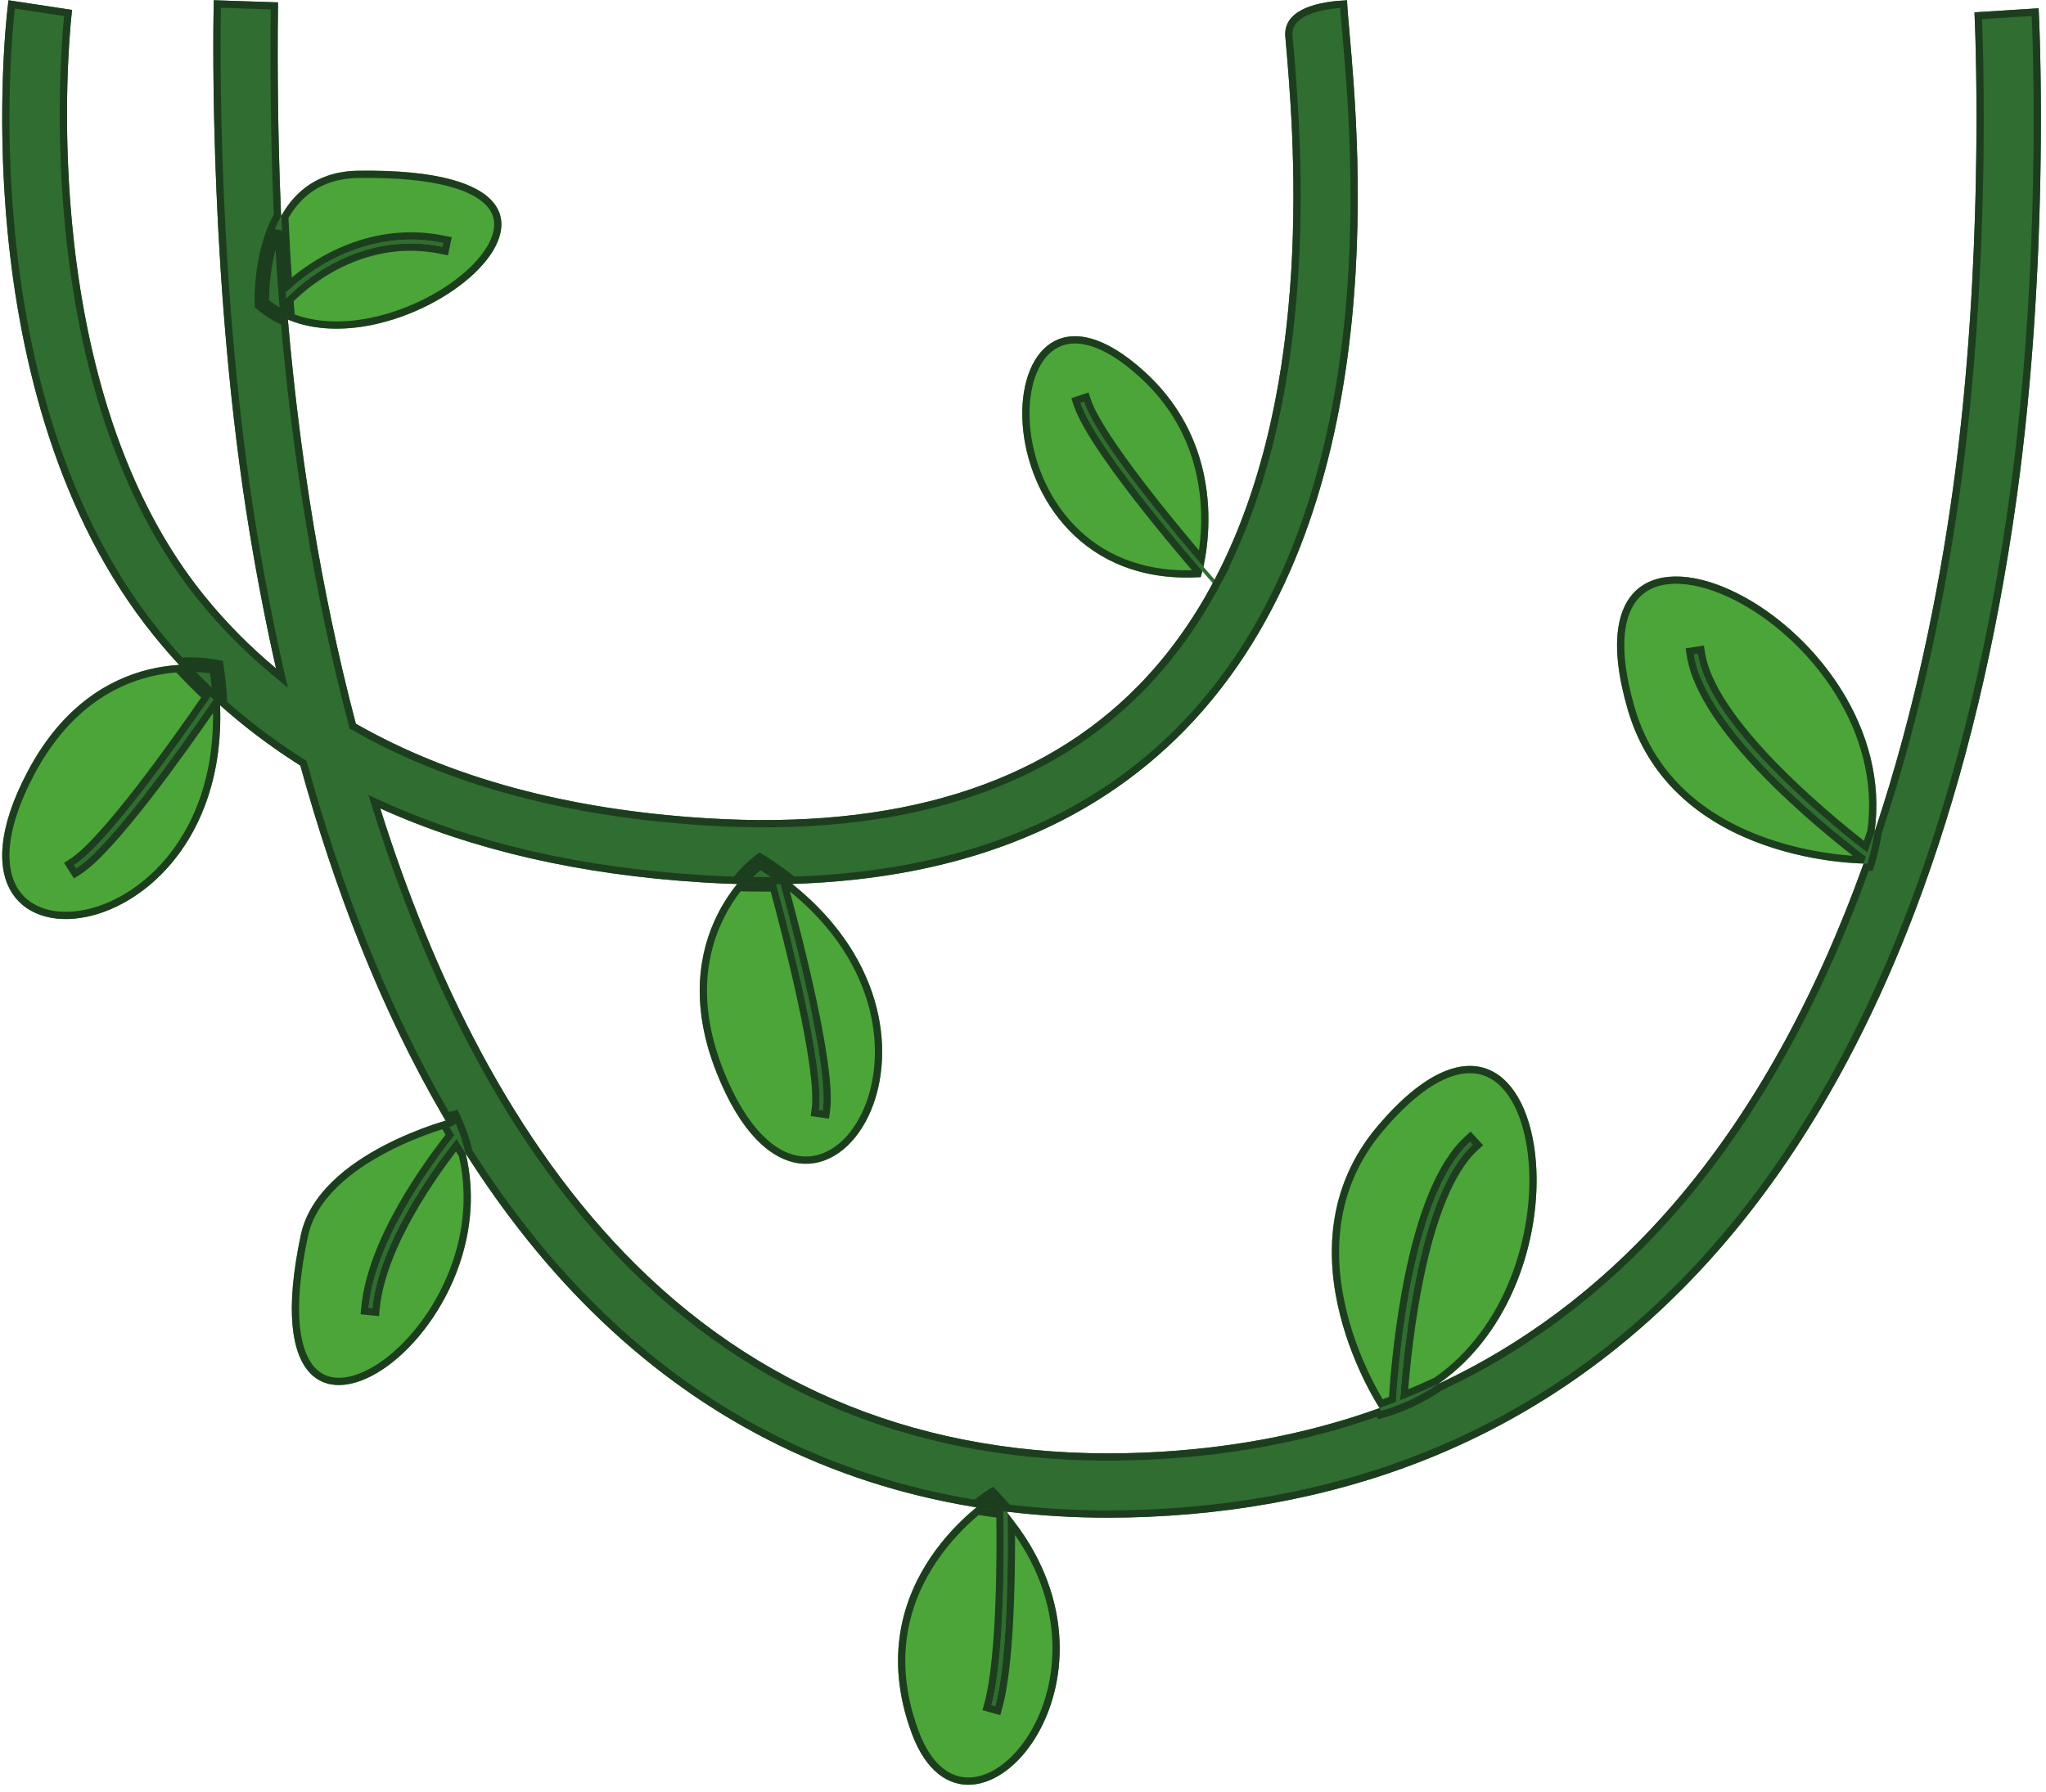 <svg width="282" height="247" viewBox="0 0 282 247" fill="none" xmlns="http://www.w3.org/2000/svg">
<path d="M157.746 51.229C135.199 30.72 132.919 81.635 165.5 79.559C165.5 79.559 170.783 63.09 157.746 51.229ZM104.734 118.713C104.734 118.713 91.145 128.627 98.76 147.851C111.929 181.093 139.42 140.356 104.734 118.713ZM224.326 97.736C230.559 119.342 257.384 119.05 257.384 119.05C267.359 87.182 213.498 60.191 224.326 97.736ZM125.647 238.899C133.401 259.943 159.986 230.038 136.724 206.226C136.724 206.226 117.894 217.855 125.647 238.899ZM189.932 155.163C175.348 172.28 190.391 194.49 190.391 194.49C222.477 185.227 215.275 125.419 189.932 155.163ZM41.466 170.23C32.507 212.179 75.248 181.859 62.51 154.17C62.51 154.17 43.895 158.845 41.466 170.23ZM49.352 23.536C35.233 23.743 36.103 41.878 36.103 41.878C52.562 55.785 93.295 22.893 49.352 23.536ZM29.835 91.963C35.927 132.389 -12.906 137.972 3.805 106.361C13.467 88.082 29.835 91.963 29.835 91.963Z" fill="#4CA538"/>
<path d="M277.967 68.523C275.213 88.396 270.841 106.665 264.971 122.822C257.572 143.19 247.748 160.263 235.775 173.566C215.759 195.811 189.64 207.767 158.143 209.101C156.325 209.177 154.521 209.216 152.738 209.216C147.996 209.216 143.377 208.937 138.877 208.396C138.951 213.248 139.024 228.51 137.177 235.207L136.642 235.058C138.479 228.397 138.397 213.08 138.321 208.327C116.302 205.56 97.218 196.291 81.41 180.631C74.644 173.93 68.477 166.023 62.934 157.003C59.585 161.236 52.181 171.494 51.34 180.335L50.788 180.281C51.654 171.193 59.308 160.678 62.624 156.499C57.763 148.518 53.389 139.675 49.54 129.997C46.5 122.35 43.783 114.173 41.395 105.533C37.098 102.823 33.115 99.781 29.45 96.413C24.881 103.072 15.159 116.756 10.505 119.717L10.209 119.25C14.732 116.371 24.5 102.624 29.039 96.024C26.233 93.406 23.611 90.601 21.186 87.594C-5.509 54.496 0.886 1.902 1.172 0.035L9.934 1.366C9.869 1.788 3.878 52.08 28.128 82.088C31.099 85.764 34.409 89.112 38.043 92.143C36.691 86.138 35.484 79.942 34.431 73.565C28.572 38.069 29.426 1.225 29.465 0.035L38.322 0.325C38.316 0.513 37.94 21.678 39.376 40.368C42.833 36.933 51.011 31.395 61.084 33.481L60.972 34.024C50.425 31.841 42.424 38.065 39.437 41.156C40.166 50.382 41.336 61.016 43.203 72.298C44.609 80.788 46.505 90.127 49.042 99.764C62.131 107.242 78.294 111.614 97.395 112.799C123.491 114.42 143.541 108.233 157.007 94.41C161.109 90.196 164.449 85.45 167.162 80.386L167.158 80.388C166.504 79.648 151.129 62.185 148.924 55.528L149.402 55.37C151.475 61.633 165.97 78.27 167.411 79.912C181.423 53.276 178.308 18.059 177.155 5.052C176.707 -0.019 185.666 0.1 185.668 0.035C185.651 0.533 185.819 2.432 185.982 4.269C187.451 20.839 191.918 71.268 163.354 100.59C149.969 114.333 131.236 121.476 107.568 121.894C109.448 128.777 114.244 147.197 113.411 153.074L112.862 152.996C113.675 147.26 108.823 128.623 106.99 121.898C106.447 121.907 105.904 121.913 105.357 121.913C102.585 121.913 99.749 121.824 96.846 121.643C79.93 120.594 65.086 117.176 52.407 111.437C59.587 134.243 70.644 157.502 87.66 174.352C106.211 192.719 129.801 201.433 157.768 200.247C170.253 199.72 181.813 197.383 192.398 193.273C192.823 186.489 194.789 164.526 202.629 157.398L203.002 157.807C195.512 164.617 193.454 186.072 192.976 193.053C206.757 187.597 218.868 179.109 229.19 167.639C241.943 153.466 250.904 135.905 257.196 118.119C251.244 113.57 235.038 100.354 233.471 90.216L234.019 90.131C235.52 99.85 251.393 112.927 257.388 117.556C263.552 99.974 267.126 82.205 269.19 67.307C273.744 34.428 272.16 1.963 272.143 1.701L280.987 1.143C281.056 2.248 282.644 34.768 277.967 68.523Z" fill="#2F6D30"/>
<path d="M134.74 208.32C135.762 208.483 136.79 208.632 137.825 208.766C137.86 211.279 137.887 216.014 137.699 220.958C137.499 226.218 137.061 231.658 136.16 234.925L136.028 235.406L136.508 235.539L137.042 235.689L137.525 235.823L137.659 235.34C138.6 231.928 139.044 226.384 139.247 221.129C139.412 216.873 139.417 212.77 139.394 210.068C147.631 220.85 146.53 232.244 142.389 239.125C140.079 242.963 136.878 245.321 133.887 245.522C130.969 245.718 128.011 243.865 126.117 238.726C122.307 228.385 125.024 220.384 128.692 214.95C130.531 212.227 132.61 210.149 134.23 208.75C134.406 208.599 134.576 208.455 134.74 208.32ZM190.127 194.667L189.976 194.771L190.181 195.072L190.529 194.971C193.503 194.112 196.142 192.827 198.467 191.227C210.143 185.766 220.536 178.003 229.561 167.974C242.07 154.073 250.933 136.942 257.214 119.549C257.25 119.549 257.28 119.55 257.306 119.55H257.389C257.389 119.548 257.388 119.515 257.384 119.074L257.39 119.55L257.753 119.546L257.861 119.199C258.323 117.725 258.648 116.261 258.853 114.814C264.425 98.15 267.732 81.475 269.685 67.375C273.933 36.706 272.845 6.403 272.662 2.169L280.51 1.673C280.715 6.027 281.872 36.697 277.472 68.454C274.722 88.299 270.356 106.532 264.501 122.651C257.119 142.971 247.326 159.985 235.404 173.232C215.483 195.37 189.492 207.272 158.121 208.602C156.311 208.677 154.513 208.716 152.738 208.716C148.016 208.716 143.416 208.438 138.936 207.9L138.927 207.898C138.349 207.22 137.735 206.545 137.082 205.876L136.803 205.59L136.462 205.8L136.461 205.801H136.46C136.459 205.801 136.458 205.802 136.457 205.803C136.454 205.805 136.449 205.808 136.444 205.811C136.434 205.817 136.42 205.826 136.401 205.838C136.364 205.862 136.309 205.898 136.238 205.945C136.097 206.038 135.894 206.177 135.639 206.361C135.318 206.591 134.917 206.893 134.456 207.263C114.198 203.944 96.544 194.92 81.762 180.277C75.547 174.12 69.837 166.937 64.65 158.798C64.258 157.187 63.704 155.57 62.964 153.961L62.79 153.584L62.388 153.685L62.387 153.686C62.386 153.686 62.385 153.686 62.384 153.686C62.381 153.686 62.377 153.687 62.372 153.689C62.362 153.691 62.348 153.695 62.33 153.699C62.293 153.709 62.24 153.724 62.17 153.742C62.046 153.776 61.871 153.824 61.651 153.888C57.363 146.557 53.47 138.527 50.005 129.813C46.972 122.184 44.261 114.024 41.877 105.4L41.825 105.213L41.661 105.111L40.864 104.601C37.294 102.293 33.946 99.751 30.823 96.979C30.754 95.347 30.595 93.649 30.33 91.888L30.279 91.554L29.95 91.476H29.949C29.948 91.476 29.947 91.475 29.945 91.475C29.942 91.474 29.939 91.473 29.934 91.472C29.925 91.47 29.911 91.467 29.894 91.463C29.86 91.456 29.809 91.445 29.745 91.433C29.616 91.408 29.428 91.374 29.187 91.337C28.706 91.264 28.011 91.182 27.149 91.142C26.493 91.111 25.739 91.106 24.908 91.147C23.76 89.896 22.647 88.608 21.575 87.279C8.317 70.841 3.257 49.532 1.558 32.055C0.004 16.062 1.273 3.336 1.604 0.607L9.383 1.787C9.112 4.303 8.049 16.015 9.415 30.679C10.92 46.837 15.381 66.656 27.173 81.691L27.739 82.403C30.73 86.104 34.064 89.475 37.724 92.527L38.855 93.471L38.531 92.033C37.181 86.038 35.976 79.852 34.924 73.484C29.39 39.956 29.856 5.214 29.955 0.551L37.815 0.809C37.776 3.441 37.64 16.04 38.241 29.674C37.716 30.634 37.295 31.633 36.959 32.624C36.168 34.955 35.831 37.272 35.689 39C35.619 39.866 35.596 40.587 35.593 41.094C35.591 41.347 35.593 41.547 35.597 41.685C35.598 41.753 35.599 41.807 35.6 41.843C35.601 41.861 35.602 41.875 35.602 41.885C35.603 41.89 35.603 41.894 35.603 41.897V41.901V41.902L35.614 42.119L35.78 42.259C36.837 43.152 37.988 43.857 39.205 44.396C39.944 52.86 41.052 62.364 42.71 72.379C44.118 80.882 46.016 90.237 48.559 99.891L48.612 100.094L48.795 100.198C61.965 107.723 78.207 112.109 97.364 113.298C123.551 114.924 143.766 108.72 157.365 94.759C161.459 90.553 164.796 85.825 167.513 80.786L167.515 80.788L167.602 80.622L168.344 79.239L168.309 79.255C175.022 66.054 177.656 50.893 178.469 37.402C179.3 23.602 178.23 11.514 177.653 5.008C177.557 3.913 177.958 3.119 178.632 2.509C179.326 1.881 180.319 1.445 181.378 1.148C182.43 0.853 183.503 0.707 184.32 0.631C184.66 0.6 184.954 0.58 185.182 0.568C185.198 0.875 185.225 1.263 185.259 1.689C185.319 2.458 185.402 3.395 185.483 4.313C186.218 12.595 187.697 29.299 185.434 47.586C183.171 65.879 177.17 85.692 162.996 100.241C150.061 113.522 132.072 120.61 109.349 121.347C108.02 120.294 106.572 119.271 104.998 118.288L104.712 118.11L104.438 118.309L104.437 118.31C104.437 118.31 104.436 118.311 104.434 118.312C104.432 118.313 104.429 118.316 104.426 118.319C104.418 118.324 104.406 118.333 104.392 118.344C104.364 118.365 104.324 118.396 104.272 118.437C104.169 118.518 104.022 118.639 103.838 118.798C103.47 119.117 102.956 119.591 102.365 120.22C102.052 120.553 101.717 120.93 101.371 121.351C100.244 121.317 99.107 121.27 97.959 121.207L96.877 121.144C80.009 120.098 65.227 116.69 52.613 110.981L51.594 110.52L51.93 111.587C59.122 134.432 70.211 157.777 87.308 174.707H87.308C105.966 193.18 129.695 201.937 157.789 200.746C169.296 200.26 180.026 198.242 189.941 194.718C189.951 194.732 189.958 194.744 189.964 194.752C189.968 194.758 189.971 194.762 189.974 194.765C189.975 194.766 189.975 194.768 189.975 194.769L189.976 194.77C189.978 194.769 189.993 194.758 190.127 194.667ZM136.652 206.873C136.918 207.151 137.178 207.428 137.43 207.706C136.888 207.633 136.348 207.556 135.81 207.475C135.96 207.363 136.098 207.262 136.223 207.172C136.391 207.051 136.536 206.952 136.652 206.873ZM190.312 155.488C196.629 148.073 201.608 146.489 205.014 147.918C206.738 148.642 208.166 150.17 209.226 152.315C210.287 154.458 210.962 157.186 211.198 160.238C211.972 170.254 207.998 183.41 197.944 190.368C196.494 191.045 195.023 191.683 193.533 192.287C193.809 188.595 194.453 182.02 195.849 175.47C196.6 171.943 197.567 168.435 198.806 165.394C200.047 162.345 201.545 159.807 203.338 158.177L203.708 157.841L203.371 157.471L202.999 157.062L202.663 156.693L202.293 157.029C200.253 158.883 198.626 161.671 197.32 164.868C196.011 168.073 195.01 171.73 194.244 175.362C192.759 182.403 192.15 189.398 191.921 192.919C191.403 193.118 190.884 193.314 190.361 193.504C190.312 193.424 190.258 193.339 190.202 193.246C189.825 192.615 189.3 191.69 188.715 190.528C187.544 188.201 186.135 184.924 185.178 181.123C183.262 173.519 183.165 163.877 190.312 155.488ZM61.187 155.073C61.463 155.539 61.74 156.001 62.018 156.461C60.336 158.6 57.703 162.165 55.352 166.302C52.904 170.61 50.734 175.585 50.291 180.234L50.243 180.73L50.739 180.779L51.291 180.832L51.79 180.881L51.838 180.382C52.249 176.066 54.269 171.364 56.632 167.187C58.792 163.368 61.216 160.026 62.888 157.873C63.163 158.317 63.439 158.76 63.718 159.198C64.947 164.394 64.422 169.529 62.862 174.098C60.817 180.088 57.008 185.076 53.111 187.909C51.162 189.327 49.219 190.185 47.488 190.387C45.773 190.587 44.273 190.146 43.125 188.963C41.96 187.764 41.099 185.743 40.818 182.674C40.538 179.61 40.841 175.549 41.955 170.334C43.12 164.876 48.195 160.954 53.131 158.373C55.581 157.092 57.959 156.162 59.726 155.551C60.279 155.36 60.772 155.202 61.187 155.073ZM109.015 122.359C121.893 132.739 122.909 145.99 119.242 153.648C117.201 157.909 113.781 160.348 110.193 159.87C106.581 159.39 102.496 155.924 99.225 147.667C95.474 138.196 96.952 131.059 99.338 126.297C100.121 124.733 101.006 123.422 101.84 122.365C103.023 122.396 104.195 122.413 105.356 122.413C105.775 122.413 106.192 122.406 106.606 122.401C107.539 125.841 109.14 131.94 110.43 137.923C111.099 141.026 111.683 144.09 112.05 146.732C112.419 149.389 112.56 151.568 112.367 152.926L112.297 153.421L112.792 153.491L113.341 153.57L113.836 153.64L113.906 153.145C114.125 151.601 113.972 149.287 113.609 146.623C113.245 143.945 112.662 140.862 111.996 137.756C110.739 131.897 109.177 125.929 108.215 122.379C108.482 122.373 108.749 122.366 109.015 122.359ZM62.226 154.765C62.28 154.887 62.333 155.008 62.385 155.13C62.315 155.013 62.244 154.897 62.175 154.78C62.192 154.775 62.21 154.77 62.226 154.765ZM24.494 92.176C25.747 93.526 27.045 94.829 28.384 96.091C26.109 99.39 22.665 104.277 19.223 108.727C17.439 111.032 15.661 113.216 14.05 114.999C12.43 116.793 11.01 118.148 9.94 118.828L9.519 119.097L9.786 119.518L10.083 119.986L10.351 120.408L10.773 120.139C11.997 119.36 13.515 117.906 15.156 116.099C16.805 114.282 18.608 112.075 20.404 109.758C23.831 105.337 27.244 100.496 29.537 97.166C29.639 97.259 29.74 97.352 29.843 97.444C30.38 114.066 20.937 123.497 12.709 125.693C8.143 126.911 4.067 125.897 2.099 122.86C0.117 119.803 0.097 114.446 4.247 106.595C9.007 97.589 15.393 94.075 20.563 92.792C21.981 92.441 23.311 92.259 24.494 92.176ZM104.766 119.326C105.824 119.997 106.823 120.685 107.764 121.389C107.695 121.39 107.627 121.393 107.558 121.394L107.371 121.397L107.37 121.392L106.982 121.398C106.44 121.406 105.9 121.413 105.356 121.413C104.463 121.413 103.563 121.403 102.656 121.384C102.806 121.215 102.952 121.055 103.094 120.905C103.658 120.304 104.147 119.853 104.492 119.554C104.597 119.464 104.689 119.389 104.766 119.326ZM226.604 81.161C228.159 80.123 230.221 79.776 232.596 80.075C234.969 80.373 237.617 81.313 240.293 82.8C250.047 88.221 259.8 100.664 257.874 114.59C257.635 115.304 257.392 116.017 257.144 116.731C254.069 114.33 248.973 110.147 244.378 105.405C241.937 102.886 239.647 100.218 237.876 97.586C236.101 94.948 234.872 92.38 234.513 90.055L234.436 89.561L233.942 89.637L233.395 89.721L232.901 89.797L232.977 90.292C233.385 92.93 234.736 95.728 236.587 98.492C238.442 101.261 240.822 104.029 243.33 106.612C248.187 111.613 253.558 115.95 256.602 118.291C256.574 118.371 256.545 118.45 256.516 118.53C256.431 118.526 256.339 118.525 256.242 118.521C255.507 118.487 254.447 118.415 253.154 118.262C250.567 117.955 247.057 117.322 243.358 116.024C235.958 113.426 227.862 108.188 224.807 97.598C222.107 88.239 223.533 83.213 226.604 81.161ZM27.103 92.141C27.927 92.179 28.587 92.257 29.038 92.325C29.175 92.346 29.292 92.369 29.39 92.386C29.569 93.635 29.695 94.849 29.771 96.029L29.692 95.956L29.695 95.952L29.38 95.658C28.155 94.516 26.969 93.335 25.816 92.12C26.279 92.115 26.71 92.123 27.103 92.141ZM145.136 47.715C147.71 46.053 151.818 46.513 157.41 51.599C163.807 57.419 165.709 64.363 166.013 69.869C166.165 72.624 165.916 75.016 165.629 76.717C165.611 76.82 165.592 76.919 165.574 77.017C163.884 75.033 161.474 72.153 159.036 69.065C157.008 66.496 154.965 63.787 153.302 61.335C151.629 58.87 150.371 56.706 149.877 55.213L149.72 54.739L149.245 54.896L148.767 55.054L148.292 55.21L148.449 55.686C149.024 57.423 150.436 59.813 152.198 62.399C153.969 64.998 156.127 67.838 158.231 70.487C160.933 73.89 163.555 76.987 165.173 78.867C165.152 78.946 165.134 79.016 165.117 79.077C157.296 79.486 151.587 76.77 147.732 72.777C143.808 68.71 141.784 63.297 141.449 58.447C141.111 53.559 142.491 49.423 145.136 47.715ZM49.359 24.035C54.826 23.956 58.947 24.398 61.946 25.193C64.953 25.989 66.78 27.126 67.736 28.388C68.674 29.625 68.824 31.047 68.335 32.571C67.839 34.114 66.686 35.751 65.034 37.319C61.732 40.453 56.557 43.199 51.196 44.299C47.367 45.085 43.492 45.021 40.149 43.705C40.081 42.908 40.015 42.121 39.953 41.343C43.01 38.252 50.752 32.42 60.87 34.514L61.36 34.614L61.461 34.125L61.574 33.582L61.675 33.093L61.185 32.992C51.571 31.001 43.668 35.796 39.797 39.283C39.571 36.181 39.392 33.023 39.253 29.915C39.894 28.793 40.684 27.747 41.661 26.86C43.472 25.215 45.947 24.086 49.359 24.035ZM38.34 31.788C38.482 34.663 38.659 37.563 38.878 40.407L38.921 40.97V40.971L38.938 41.196L38.961 41.487L38.962 41.485C39.008 42.065 39.056 42.652 39.105 43.243C38.22 42.808 37.38 42.274 36.596 41.634C36.593 41.507 36.591 41.327 36.593 41.102C36.596 40.616 36.617 39.919 36.685 39.081C36.822 37.403 37.15 35.174 37.906 32.946C38.038 32.558 38.182 32.171 38.34 31.788Z" stroke="#1D3E1E"/>
</svg>
